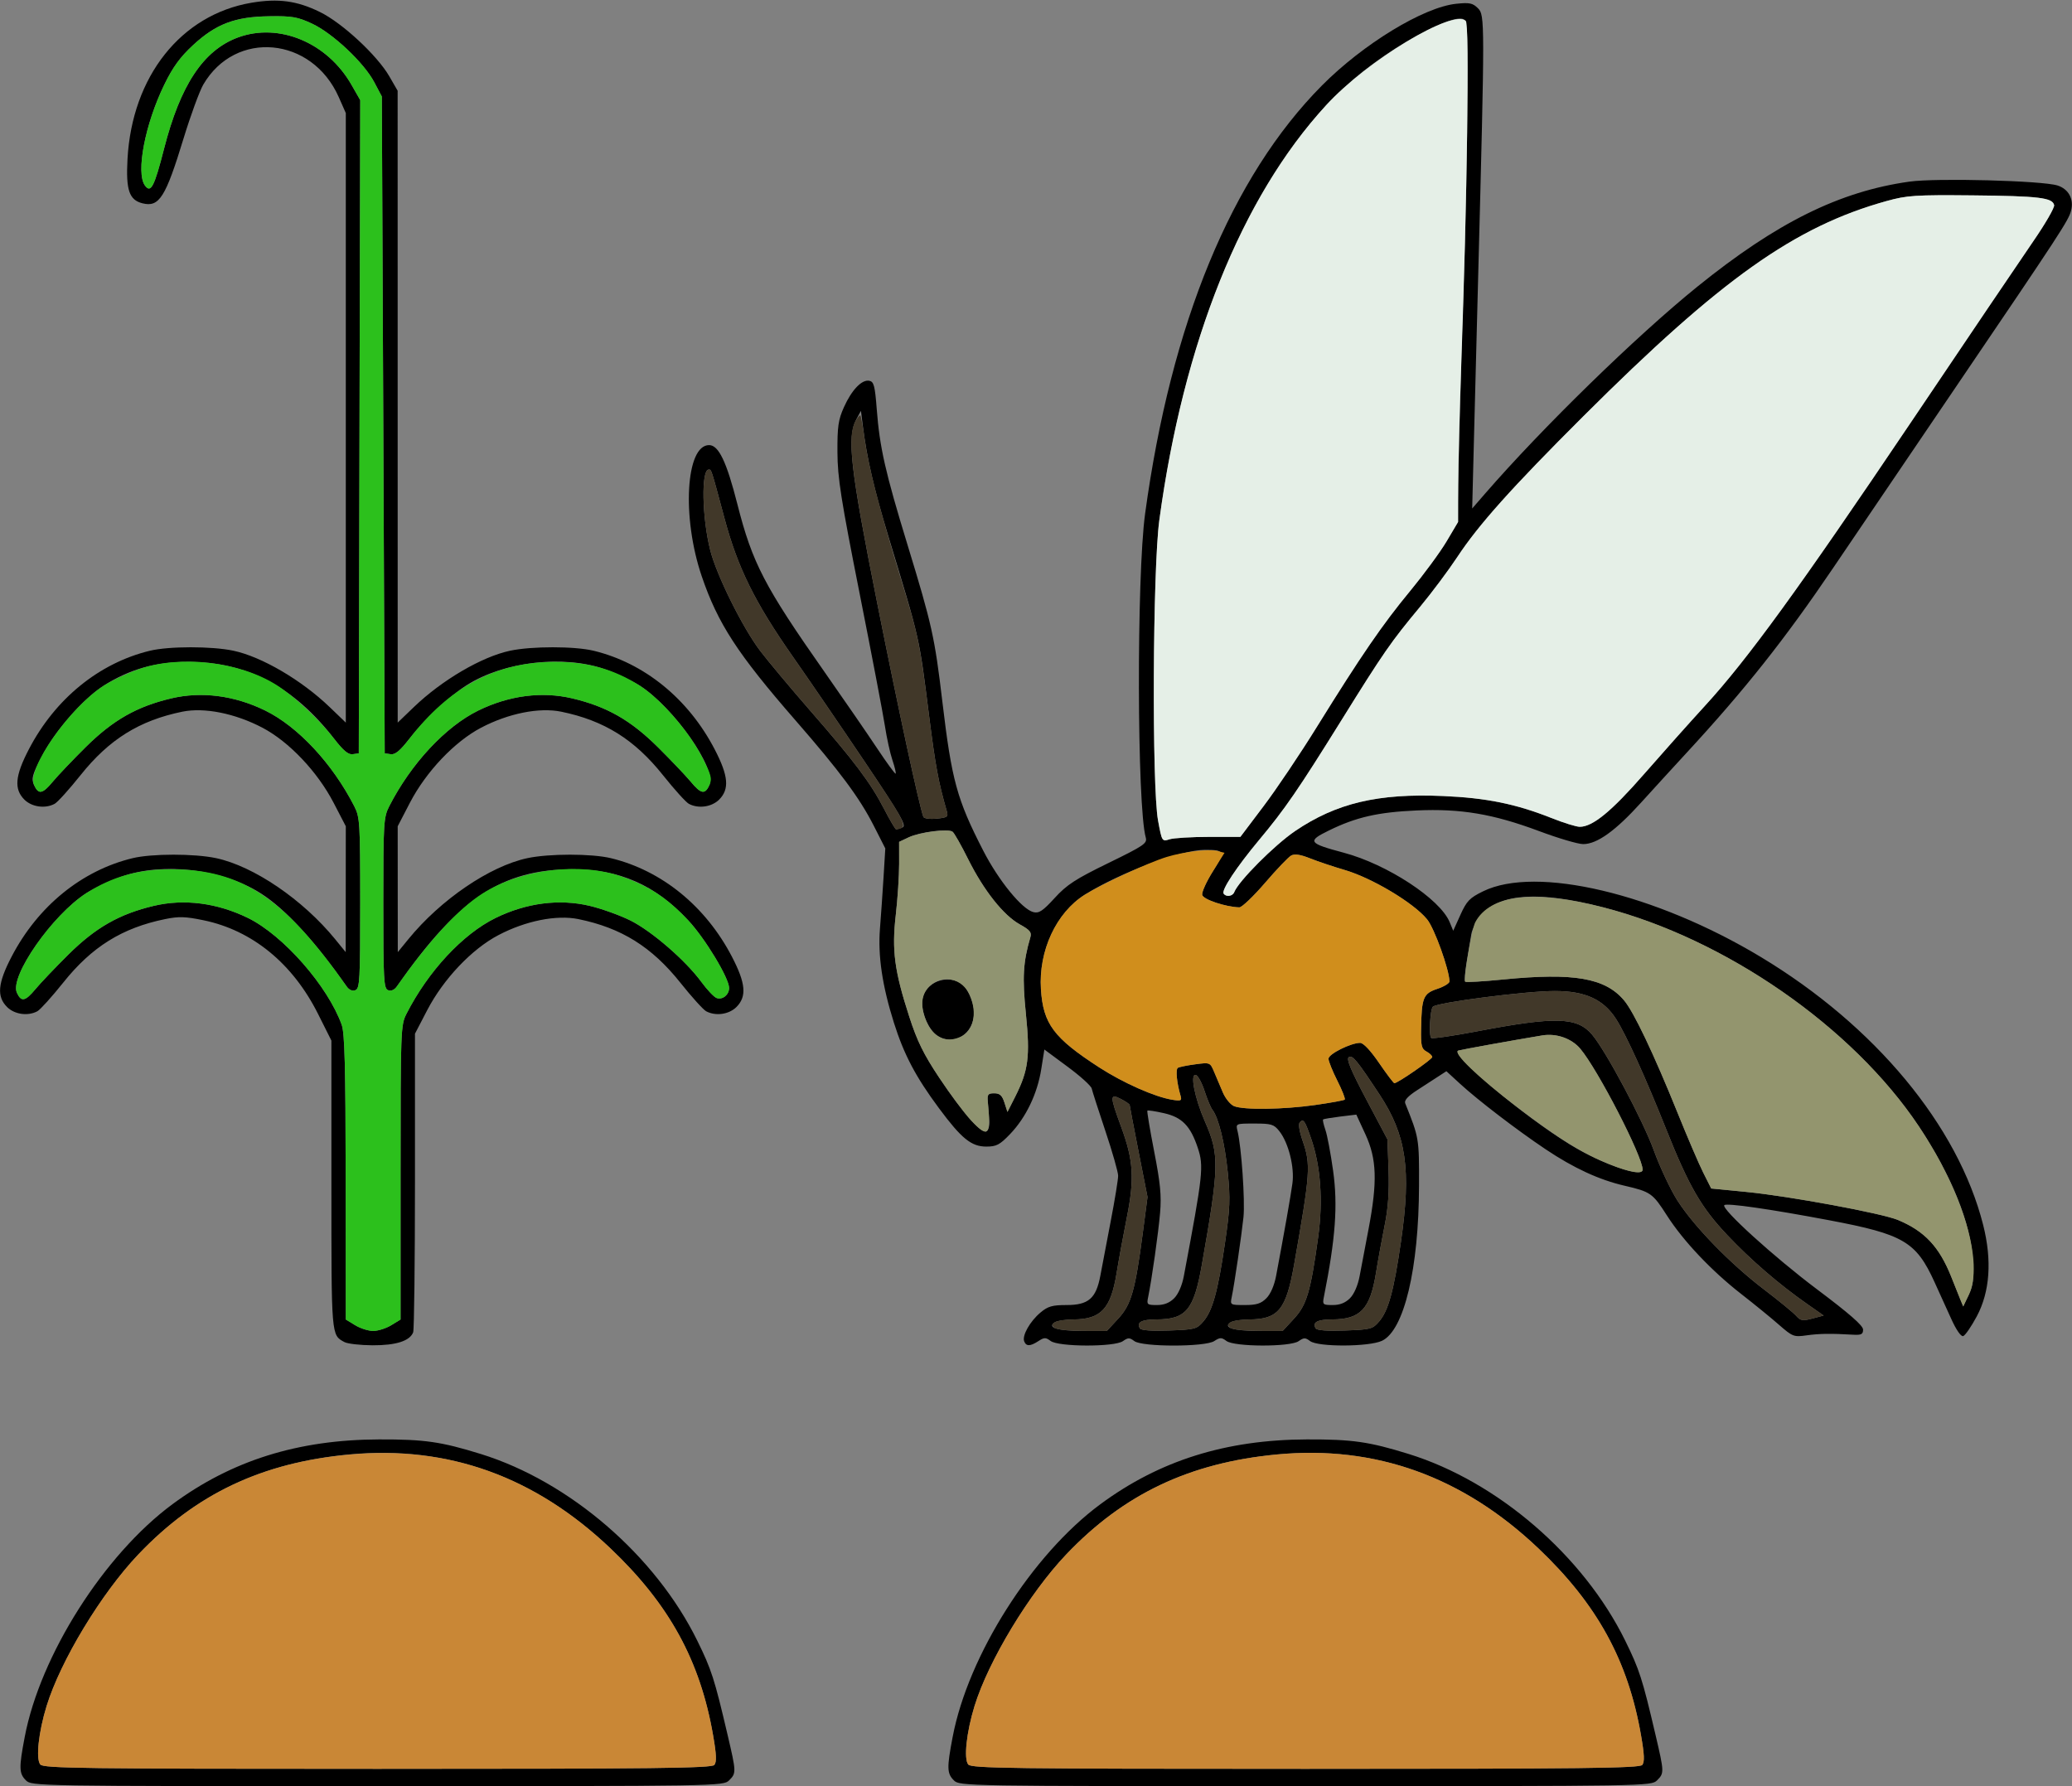 <?xml version="1.0" encoding="UTF-8" standalone="no"?>
<!DOCTYPE svg PUBLIC "-//W3C//DTD SVG 1.1//EN"
"http://www.w3.org/Graphics/SVG/1.1/DTD/svg11.dtd">
<svg width="696px" height="600px"
xmlns="http://www.w3.org/2000/svg" version="1.1">
<rect width="100%" height="100%" fill="#808080" stroke="none"/>
<g transform="translate(0000, 0000) scale(1, 1)">
<path fill="#000000" stroke="none" d="
M 8.71 598.06
C 6.38 595.73 6.32 593.87 8.30 583.50
C 13.50 556.07 34.95 522.27 57.92 505.30
C 77.81 490.61 100.06 483.62 127.29 483.53
C 142.56 483.48 148.16 484.29 161.49 488.42
C 191.30 497.66 220.17 522.56 234.22 551.13
C 239.01 560.88 239.97 563.85 244.41 582.81
C 247.34 595.33 247.35 595.63 244.91 598.06
C 242.99 599.98 241.68 600.00 126.81 600.00
C 11.94 600.00 10.63 599.98 8.71 598.06
M 239.95 592.88
C 240.76 591.90 240.66 589.37 239.54 582.96
C 235.19 557.83 224.80 538.90 205.09 520.16
C 179.67 496.00 150.32 485.44 117.24 488.58
C 87.87 491.37 65.77 501.86 46.45 522.18
C 34.04 535.23 20.36 557.84 15.66 573.06
C 12.95 581.84 11.98 590.85 13.54 592.73
C 14.62 594.02 28.15 594.19 126.81 594.19
C 219.91 594.19 239.05 593.97 239.95 592.88"/>
<path fill="#000000" stroke="none" d="
M 320.41 598.06
C 318.08 595.73 318.02 593.87 320.00 583.50
C 325.20 556.07 346.65 522.27 369.62 505.30
C 389.51 490.61 411.76 483.62 438.99 483.53
C 454.26 483.48 459.86 484.29 473.19 488.42
C 503.00 497.66 531.87 522.56 545.92 551.13
C 550.71 560.88 551.67 563.85 556.11 582.81
C 559.04 595.33 559.05 595.63 556.61 598.06
C 554.69 599.98 553.38 600.00 438.51 600.00
C 323.64 600.00 322.33 599.98 320.41 598.06
M 551.65 592.88
C 552.46 591.90 552.36 589.37 551.24 582.96
C 546.89 557.83 536.50 538.90 516.79 520.16
C 491.37 496.00 462.02 485.44 428.94 488.58
C 399.57 491.37 377.47 501.86 358.14 522.18
C 345.74 535.23 332.06 557.84 327.36 573.06
C 324.65 581.84 323.68 590.85 325.24 592.73
C 326.32 594.02 339.85 594.19 438.51 594.19
C 531.61 594.19 550.75 593.97 551.65 592.88"/>
<path fill="#000000" stroke="none" d="
M 115.68 450.82
C 111.25 448.39 111.32 449.26 111.32 398.14
L 111.32 349.55
L 106.85 340.63
C 98.35 323.65 84.74 312.51 68.35 309.13
C 62.28 307.87 60.02 307.80 55.43 308.75
C 41.00 311.71 30.82 318.06 21.22 330.10
C 17.42 334.86 13.52 339.17 12.55 339.70
C 9.35 341.41 4.89 340.78 2.37 338.27
C -1.15 334.74 -0.76 330.30 3.89 321.37
C 12.71 304.42 27.45 292.41 44.53 288.28
C 50.96 286.72 65.29 286.71 72.60 288.27
C 85.20 290.95 101.72 302.19 112.57 315.48
L 116.12 319.84
L 116.14 298.69
L 116.16 277.56
L 112.06 269.66
C 106.61 259.19 97.08 249.15 88.17 244.46
C 78.98 239.63 68.60 237.56 61.24 239.07
C 46.80 242.03 36.63 248.38 27.03 260.42
C 23.23 265.18 19.33 269.50 18.35 270.02
C 15.16 271.73 10.70 271.10 8.18 268.60
C 4.66 265.06 5.05 260.62 9.70 251.69
C 18.52 234.75 33.26 222.74 50.34 218.60
C 56.76 217.05 71.10 217.04 78.41 218.59
C 87.92 220.62 101.26 228.43 110.73 237.52
L 116.16 242.74
L 116.16 140.36
L 116.16 37.98
L 113.79 32.62
C 104.79 12.27 79.05 9.91 68.27 28.44
C 67.01 30.63 64.03 38.75 61.67 46.47
C 55.61 66.34 53.48 69.71 47.84 68.29
C 43.39 67.17 42.26 63.83 42.83 53.43
C 44.36 25.66 60.82 4.92 84.48 0.92
C 93.47 -0.59 99.75 0.25 107.44 4.02
C 114.95 7.68 126.70 18.59 130.78 25.65
L 133.57 30.48
L 133.58 136.61
L 133.59 242.74
L 139.02 237.52
C 148.48 228.43 161.82 220.62 171.34 218.59
C 178.65 217.04 192.98 217.05 199.41 218.60
C 216.49 222.74 231.23 234.75 240.05 251.69
C 244.69 260.62 245.09 265.06 241.57 268.60
C 239.05 271.10 234.59 271.73 231.39 270.02
C 230.42 269.50 226.51 265.18 222.72 260.42
C 213.12 248.38 202.94 242.03 188.51 239.07
C 181.14 237.56 170.77 239.63 161.58 244.46
C 152.67 249.15 143.14 259.19 137.69 269.66
L 133.59 277.56
L 133.60 298.69
L 133.62 319.84
L 137.18 315.48
C 148.03 302.19 164.54 290.95 177.15 288.27
C 184.45 286.71 198.79 286.72 205.22 288.28
C 222.29 292.41 237.04 304.42 245.86 321.37
C 250.50 330.30 250.90 334.74 247.38 338.27
C 244.86 340.78 240.40 341.41 237.20 339.70
C 236.22 339.17 232.32 334.86 228.53 330.10
C 218.93 318.06 208.75 311.71 194.32 308.75
C 186.95 307.24 176.57 309.31 167.39 314.14
C 158.47 318.82 148.95 328.87 143.50 339.34
L 139.39 347.24
L 139.39 396.60
C 139.39 423.75 139.12 446.67 138.79 447.54
C 137.67 450.45 133.04 451.94 125.16 451.91
C 121.01 451.89 116.74 451.40 115.68 450.82
M 131.41 445.17
L 134.55 443.25
L 134.55 393.84
C 134.55 345.94 134.61 344.32 136.54 340.55
C 143.86 326.22 155.43 313.77 166.50 308.35
C 176.83 303.30 187.84 301.88 198.03 304.28
C 202.05 305.23 208.26 307.46 211.82 309.24
C 219.01 312.85 230.33 322.66 235.64 329.91
C 237.55 332.51 239.82 334.91 240.69 335.24
C 242.64 335.99 244.91 334.20 244.91 331.89
C 244.91 328.57 236.82 315.19 231.16 309.14
C 219.97 297.18 208.08 291.96 192.15 292.01
C 168.52 292.07 154.08 301.73 133.30 331.37
C 132.47 332.55 131.39 333.01 130.36 332.62
C 128.90 332.05 128.75 329.25 128.75 303.38
C 128.75 276.44 128.86 274.54 130.73 270.87
C 138.05 256.54 149.63 244.09 160.69 238.67
C 171.02 233.62 182.03 232.20 192.22 234.60
C 203.79 237.33 211.80 241.89 220.95 250.95
C 225.34 255.31 230.29 260.51 231.95 262.50
C 235.48 266.77 236.80 267.01 238.31 263.69
C 240.79 258.26 226.34 237.66 214.92 230.33
C 212.26 228.63 206.92 226.12 203.05 224.77
C 189.26 219.92 169.19 222.25 156.82 230.13
C 150.81 233.95 142.42 241.79 137.45 248.24
C 134.39 252.19 132.73 253.57 131.25 253.35
L 129.23 253.06
L 128.75 142.74
L 128.26 32.42
L 125.70 27.58
C 122.24 21.04 111.79 11.21 104.85 7.96
C 99.95 5.68 98.09 5.35 90.51 5.45
C 78.96 5.59 72.56 8.02 64.82 15.19
C 60.52 19.17 58.04 22.57 55.20 28.42
C 48.72 41.69 45.58 58.06 48.69 62.32
C 50.67 65.01 51.82 62.79 55.11 49.95
C 60.59 28.55 68.31 16.91 79.86 12.61
C 93.64 7.49 109.92 14.26 118.06 28.48
L 121.01 33.64
L 120.76 143.35
L 120.52 253.06
L 118.49 253.35
C 117.01 253.57 115.36 252.19 112.30 248.24
C 98.76 230.69 83.08 222.38 63.40 222.33
C 52.39 222.30 43.46 224.80 34.83 230.33
C 27.87 234.80 18.51 245.47 14.11 253.94
C 10.80 260.31 10.46 261.56 11.43 263.69
C 12.94 267.01 14.27 266.77 17.80 262.50
C 19.46 260.51 24.40 255.31 28.80 250.95
C 37.95 241.89 45.96 237.33 57.53 234.60
C 67.71 232.20 78.73 233.62 89.06 238.67
C 100.12 244.09 111.70 256.54 119.02 270.87
C 120.89 274.54 121.00 276.44 121.00 303.38
C 121.00 329.25 120.85 332.05 119.38 332.62
C 118.36 333.01 117.27 332.55 116.45 331.37
C 105.68 316.01 95.79 305.29 87.61 300.10
C 74.71 291.92 54.91 289.52 40.89 294.45
C 37.02 295.80 31.68 298.31 29.02 300.01
C 17.58 307.35 3.18 328.00 5.67 333.47
C 7.13 336.69 8.48 336.41 11.99 332.18
C 13.65 330.18 18.60 324.99 22.99 320.63
C 32.14 311.56 40.15 307.01 51.72 304.28
C 61.89 301.88 72.91 303.30 83.25 308.34
C 95.13 314.14 110.13 331.25 114.79 344.28
C 115.79 347.11 116.08 358.37 116.12 395.57
L 116.16 443.25
L 119.31 445.17
C 121.04 446.23 123.76 447.09 125.36 447.09
C 126.95 447.09 129.67 446.23 131.41 445.17"/>
<path fill="#000000" stroke="none" d="
M 344.03 450.57
C 343.29 448.63 345.97 443.88 349.49 440.92
C 352.01 438.80 353.46 438.39 358.28 438.39
C 365.62 438.39 368.17 436.17 369.60 428.61
C 370.14 425.74 371.71 417.51 373.08 410.32
C 374.47 403.13 375.59 396.23 375.59 394.97
C 375.59 393.72 373.67 386.97 371.32 379.97
C 368.98 372.98 366.91 366.54 366.72 365.67
C 366.54 364.79 362.89 361.48 358.60 358.32
L 350.81 352.55
L 349.76 359.18
C 348.46 367.40 344.63 375.39 339.33 380.92
C 335.82 384.58 334.72 385.16 331.30 385.16
C 326.28 385.16 322.97 382.47 315.40 372.26
C 307.58 361.72 303.65 354.26 300.27 343.55
C 296.34 331.08 294.86 321.03 295.59 311.88
C 295.92 307.74 296.46 300.00 296.79 294.68
L 297.38 285.00
L 293.44 277.26
C 288.71 267.97 282.05 259.01 267.17 241.94
C 247.73 219.62 241.13 209.47 235.71 193.55
C 228.98 173.77 230.35 149.52 238.19 149.52
C 241.40 149.52 244.07 155.10 247.70 169.40
C 252.73 189.17 256.76 196.94 277.10 225.92
C 283.47 235.00 291.34 246.43 294.59 251.32
C 297.85 256.22 300.66 260.07 300.85 259.88
C 301.04 259.69 300.55 257.64 299.77 255.33
C 298.99 253.03 297.86 247.86 297.25 243.87
C 296.64 239.88 292.81 219.85 288.75 199.35
C 282.49 167.76 281.35 160.55 281.30 151.94
C 281.26 143.32 281.58 141.01 283.48 136.79
C 286.10 130.96 289.49 127.42 292.01 127.91
C 293.53 128.20 293.90 129.60 294.50 137.39
C 295.50 150.37 297.35 158.55 304.86 183.09
C 313.05 209.87 313.97 214.00 316.54 235.65
C 319.68 262.11 321.43 268.54 330.27 285.74
C 335.44 295.82 343.30 305.44 347.12 306.40
C 349.01 306.87 350.27 306.03 354.28 301.65
C 358.36 297.18 361.27 295.30 372.32 289.91
C 384.29 284.07 385.42 283.30 384.87 281.34
C 381.92 270.91 381.76 193.76 384.65 172.57
C 393.36 108.61 413.70 59.35 444.01 28.76
C 457.90 14.76 478.19 2.40 489.15 1.27
C 493.66 0.80 494.70 1.02 496.47 2.79
C 498.78 5.09 498.78 6.80 496.54 92.42
C 496.03 112.11 495.36 137.81 495.06 149.52
L 494.52 170.81
L 498.70 165.99
C 518.10 143.63 549.64 112.88 570.16 96.29
C 596.83 74.74 617.90 64.31 641.41 61.01
C 650.47 59.74 686.02 60.67 691.14 62.31
C 694.86 63.50 696.68 66.87 695.69 70.75
C 694.85 74.06 692.34 77.90 656.39 130.88
C 638.60 157.09 620.36 183.99 615.86 190.65
C 599.62 214.65 586.07 231.75 566.35 253.09
C 562.33 257.45 555.56 264.85 551.31 269.54
C 542.65 279.11 536.46 283.55 531.80 283.55
C 530.07 283.55 523.44 281.59 517.05 279.20
C 501.54 273.41 490.68 271.57 475.78 272.25
C 462.84 272.83 455.53 274.50 446.40 278.97
C 438.99 282.59 439.44 283.26 451.40 286.45
C 465.97 290.33 483.72 301.96 486.95 309.76
L 488.15 312.66
L 490.57 307.30
C 492.68 302.63 493.66 301.62 498.20 299.40
C 516.03 290.68 556.02 300.14 591.45 321.46
C 629.85 344.57 657.72 378.16 666.16 411.48
C 669.17 423.40 668.43 433.93 664.01 442.20
C 662.17 445.63 660.12 448.61 659.45 448.82
C 658.71 449.05 657.11 446.74 655.45 443.07
C 653.92 439.69 651.37 434.10 649.81 430.65
C 643.64 417.11 639.42 414.62 614.52 409.92
C 594.74 406.18 579.97 404.05 579.21 404.83
C 578.02 406.02 596.00 422.34 610.33 433.09
C 621.21 441.26 625.82 445.29 625.82 446.63
C 625.82 448.22 625.23 448.51 622.43 448.35
C 615.02 447.91 611.11 447.97 606.83 448.57
C 602.57 449.18 602.14 449.01 597.56 445.01
C 594.92 442.69 589.21 438.04 584.87 434.66
C 574.93 426.92 565.46 416.91 559.98 408.37
C 555.13 400.80 554.50 400.35 545.68 398.30
C 537.19 396.34 528.63 392.39 519.24 386.10
C 509.62 379.66 496.55 369.66 490.49 364.10
L 485.85 359.84
L 483.23 361.54
C 481.80 362.47 478.56 364.58 476.03 366.21
C 472.88 368.25 471.62 369.65 472.03 370.65
C 476.68 382.21 476.71 382.37 476.66 398.23
C 476.59 426.15 471.65 446.86 464.24 450.39
C 459.88 452.45 442.76 452.53 440.07 450.49
C 438.48 449.29 437.98 449.29 436.22 450.52
C 433.38 452.52 414.61 452.47 411.96 450.45
C 410.31 449.22 409.82 449.22 407.87 450.49
C 404.80 452.50 383.68 452.51 381.02 450.49
C 379.43 449.29 378.93 449.29 377.18 450.52
C 374.33 452.52 355.56 452.47 352.91 450.45
C 351.26 449.22 350.77 449.22 348.82 450.49
C 346.06 452.29 344.70 452.32 344.03 450.57
M 375.60 442.98
C 379.98 438.24 381.30 433.66 383.87 414.19
L 385.46 402.10
L 382.46 386.88
C 380.82 378.51 379.46 371.45 379.46 371.18
C 379.46 370.92 378.15 370.02 376.56 369.19
C 372.76 367.23 372.76 368.11 376.61 378.54
C 380.73 389.71 381.13 395.90 378.53 408.87
C 377.36 414.73 375.80 423.19 375.07 427.69
C 373.12 439.65 369.84 443.17 360.58 443.23
C 357.92 443.25 355.09 443.68 354.29 444.21
C 351.62 445.96 355.25 447.07 363.77 447.08
L 371.79 447.10
L 375.60 442.98
M 404.19 443.93
C 407.30 440.33 409.10 433.80 411.46 417.67
C 413.18 405.92 413.30 402.76 412.41 393.81
C 411.42 383.93 409.33 375.45 407.25 372.78
C 406.71 372.11 405.54 369.30 404.64 366.55
C 403.75 363.80 402.44 361.36 401.73 361.13
C 399.65 360.44 401.27 368.81 404.74 376.72
C 409.65 387.89 409.57 391.72 403.72 424.83
C 401.03 440.06 398.43 443.19 388.47 443.22
C 383.47 443.23 381.66 444.20 382.91 446.22
C 383.32 446.90 386.80 447.15 392.72 446.94
C 401.35 446.63 402.03 446.46 404.19 443.93
M 434.65 442.98
C 438.93 438.35 440.24 433.95 442.79 415.52
C 444.47 403.32 443.63 391.67 440.38 382.36
C 438.30 376.38 437.85 375.75 436.62 377.00
C 436.07 377.55 436.45 379.97 437.57 383.23
C 440.35 391.24 440.16 393.87 434.70 424.83
C 432.01 439.97 429.40 443.17 419.63 443.23
C 416.97 443.25 414.13 443.68 413.34 444.21
C 410.67 445.96 414.30 447.07 422.82 447.08
L 430.84 447.10
L 434.65 442.98
M 463.24 443.93
C 466.38 440.29 468.18 433.70 470.59 417.11
C 474.09 392.90 472.42 381.35 463.39 367.66
C 455.79 356.14 454.33 354.36 453.08 355.13
C 452.17 355.69 453.68 359.34 458.95 369.32
L 466.06 382.74
L 466.43 393.07
C 466.68 400.23 466.29 405.85 465.15 411.45
C 464.25 415.89 462.91 423.19 462.19 427.69
C 460.23 439.73 456.97 443.19 447.52 443.22
C 442.52 443.23 440.71 444.20 441.96 446.22
C 442.37 446.90 445.85 447.15 451.77 446.94
C 460.40 446.63 461.08 446.46 463.24 443.93
M 607.10 438.08
C 597.51 431.37 588.22 423.36 580.21 414.89
C 571.46 405.65 567.31 398.48 559.67 379.30
C 552.81 362.09 546.28 347.69 542.91 342.40
C 538.66 335.72 532.53 332.90 522.23 332.90
C 512.66 332.90 482.73 336.75 481.31 338.18
C 480.38 339.12 479.92 348.14 480.78 348.68
C 481.27 348.97 488.24 347.95 496.27 346.42
C 522.52 341.40 529.79 341.62 534.81 347.56
C 539.50 353.15 551.85 376.31 555.52 386.41
C 557.59 392.11 561.18 399.72 563.48 403.31
C 569.09 412.05 581.18 424.48 592.42 433.05
C 597.49 436.91 602.39 440.93 603.33 441.99
C 604.83 443.67 605.53 443.79 608.81 442.91
L 612.57 441.91
L 607.10 438.08
M 394.41 436.11
C 395.81 434.71 397.07 431.82 397.67 428.61
C 404.13 394.34 404.41 391.76 402.32 385.51
C 399.88 378.20 397.03 375.29 390.96 373.93
C 388.10 373.28 385.60 372.90 385.41 373.08
C 385.23 373.27 386.26 379.43 387.69 386.79
C 389.77 397.43 390.18 401.64 389.68 407.42
C 389.10 414.24 386.89 429.81 385.67 435.73
C 385.14 438.24 385.31 438.39 388.63 438.39
C 391.02 438.39 392.86 437.66 394.41 436.11
M 425.38 436.11
C 426.79 434.71 428.04 431.82 428.65 428.61
C 431.45 413.73 433.59 401.60 434.14 397.48
C 434.87 392.06 432.82 383.89 429.75 379.99
C 427.92 377.68 427.09 377.42 421.39 377.42
C 415.10 377.42 415.07 377.43 415.68 379.88
C 417.00 385.13 418.26 403.35 417.69 408.87
C 417.03 415.11 414.65 431.37 413.74 435.73
C 413.20 438.36 413.24 438.39 418.15 438.39
C 422.06 438.39 423.59 437.91 425.38 436.11
M 453.46 436.11
C 454.86 434.71 456.12 431.82 456.72 428.61
C 457.26 425.74 458.61 418.60 459.73 412.74
C 462.72 396.94 462.47 389.31 458.67 381.08
L 455.60 374.42
L 450.20 375.07
C 447.23 375.44 444.65 375.87 444.44 376.04
C 444.25 376.21 444.60 377.79 445.21 379.55
C 445.83 381.30 446.99 387.48 447.80 393.27
C 449.43 404.94 448.62 415.97 444.69 435.73
C 444.19 438.23 444.37 438.39 447.68 438.39
C 450.07 438.39 451.91 437.66 453.46 436.11
M 662.72 423.39
C 661.99 410.86 655.50 394.76 644.56 378.36
C 622.28 344.96 579.64 315.40 538.45 304.77
C 517.13 299.28 503.99 300.08 497.71 307.24
C 496.08 309.09 494.52 312.03 494.23 313.77
C 493.95 315.51 493.24 319.70 492.67 323.08
C 492.10 326.47 491.86 329.46 492.14 329.74
C 492.42 330.02 498.22 329.70 505.02 329.02
C 528.64 326.69 539.15 328.50 545.51 336.01
C 548.78 339.86 555.45 353.87 563.49 373.77
C 566.77 381.90 570.65 390.96 572.12 393.89
L 574.81 399.24
L 586.76 400.41
C 600.98 401.80 632.13 407.56 637.50 409.80
C 646.49 413.54 651.41 418.79 655.46 428.95
C 656.56 431.75 657.92 435.12 658.46 436.45
L 659.46 438.87
L 661.31 435.00
C 662.82 431.85 663.09 429.68 662.72 423.39
M 551.77 392.92
C 551.77 388.47 536.74 359.31 530.83 352.29
C 527.92 348.83 522.78 347.03 518.06 347.82
C 508.59 349.39 491.11 352.54 489.88 352.90
C 486.65 353.84 511.64 374.85 527.53 384.56
C 538.14 391.04 551.77 395.74 551.77 392.92
M 332.31 376.36
C 332.20 374.55 331.98 371.76 331.82 370.16
C 331.58 367.64 331.85 367.26 333.96 367.26
C 335.84 367.26 336.62 367.96 337.40 370.39
L 338.41 373.53
L 341.00 368.42
C 345.45 359.61 346.06 354.92 344.61 340.63
C 343.36 328.36 343.66 323.20 346.10 314.87
C 346.61 313.19 345.97 312.41 342.56 310.52
C 337.09 307.50 330.45 299.12 325.22 288.64
C 322.90 283.97 320.54 279.81 319.98 279.39
C 318.50 278.26 309.03 279.47 305.25 281.26
L 302.02 282.80
L 302.03 290.19
C 302.03 294.25 301.52 301.99 300.90 307.38
C 299.53 319.19 300.45 326.17 305.44 341.55
C 308.07 349.71 310.25 354.14 315.50 362.03
C 323.10 373.45 329.44 380.70 331.27 380.08
C 332.01 379.83 332.43 378.33 332.31 376.36
M 441.73 371.20
C 446.96 370.45 451.46 369.64 451.71 369.38
C 451.97 369.12 450.85 366.26 449.22 363.03
C 447.59 359.80 446.25 356.47 446.25 355.64
C 446.25 354.07 453.74 350.32 456.88 350.32
C 457.97 350.32 460.40 352.91 463.26 357.10
C 465.81 360.82 468.11 363.87 468.38 363.87
C 469.48 363.87 481.10 355.84 481.10 355.08
C 481.10 354.63 480.23 353.80 479.17 353.23
C 477.50 352.34 477.25 351.27 477.35 345.69
C 477.53 335.10 478.07 333.75 482.80 332.18
C 485.06 331.42 486.90 330.30 486.89 329.68
C 486.80 325.66 481.85 311.88 479.39 308.85
C 474.91 303.32 460.86 294.91 451.58 292.21
C 447.85 291.12 442.69 289.39 440.11 288.36
C 436.87 287.06 434.90 286.76 433.74 287.38
C 432.81 287.87 428.86 292.01 424.95 296.56
C 421.04 301.11 417.15 304.82 416.31 304.80
C 411.67 304.67 404.12 302.14 403.83 300.61
C 403.64 299.69 405.24 296.17 407.37 292.77
C 411.64 285.98 411.45 285.48 404.75 285.48
C 396.71 285.48 376.29 293.10 364.44 300.52
C 354.78 306.57 348.82 319.40 349.66 332.34
C 350.42 343.95 353.95 348.67 369.28 358.59
C 377.33 363.79 387.89 368.47 393.74 369.42
C 396.71 369.90 397.04 369.75 396.57 368.13
C 395.29 363.81 394.84 359.22 395.65 358.71
C 396.12 358.42 398.75 357.88 401.49 357.52
C 406.47 356.86 406.49 356.86 407.86 360.13
C 408.62 361.92 409.94 365.03 410.80 367.05
C 411.67 369.06 413.35 371.10 414.55 371.58
C 417.83 372.90 431.03 372.72 441.73 371.20
M 414.59 299.70
C 416.00 296.02 428.09 283.88 435.04 279.16
C 448.88 269.77 462.95 266.44 484.79 267.40
C 499.31 268.03 509.18 270.04 521.15 274.79
C 525.23 276.42 529.51 277.74 530.65 277.74
C 535.00 277.74 541.31 272.56 552.23 260.05
C 558.37 253.02 567.58 242.69 572.70 237.10
C 586.99 221.51 604.27 197.73 641.63 142.25
C 660.43 114.31 679.08 86.72 683.06 80.94
C 687.04 75.16 690.16 69.75 690.00 68.92
C 689.51 66.40 684.88 65.85 662.60 65.63
C 643.33 65.45 640.58 65.63 633.73 67.53
C 602.89 76.09 578.15 93.65 531.86 139.83
C 507.76 163.87 496.64 176.29 489.44 187.23
C 486.53 191.63 480.94 199.11 477.02 203.84
C 467.22 215.61 464.75 219.18 450.60 241.94
C 436.00 265.40 431.67 271.72 422.91 282.20
C 415.38 291.24 410.27 298.95 411.01 300.15
C 411.79 301.40 414.04 301.12 414.59 299.70
M 406.04 281.13
L 416.65 281.13
L 424.43 270.82
C 428.71 265.16 436.77 253.18 442.32 244.21
C 457.18 220.25 464.39 209.74 473.73 198.45
C 478.31 192.89 483.75 185.49 485.81 181.99
L 489.55 175.65
L 490.20 146.13
C 490.57 129.89 491.25 106.16 491.72 93.39
C 492.19 80.61 492.72 56.06 492.89 38.82
C 493.16 11.32 493.02 7.35 491.70 6.52
C 488.26 4.35 468.02 15.24 455.14 26.21
C 422.30 54.16 398.47 108.03 389.43 174.68
C 387.19 191.15 386.89 264.20 389.00 275.64
C 390.30 282.69 390.33 282.74 392.87 281.93
C 394.28 281.50 400.20 281.13 406.04 281.13
M 303.20 277.92
C 304.58 277.36 302.48 273.74 290.52 255.97
C 282.64 244.26 271.77 228.36 266.37 220.65
C 253.54 202.32 247.83 190.77 243.38 174.19
C 238.78 157.06 238.99 157.74 238.06 157.74
C 235.50 157.74 235.80 173.88 238.58 184.84
C 240.71 193.26 249.49 210.94 255.41 218.71
C 258.04 222.16 265.52 231.10 272.01 238.55
C 287.02 255.75 292.42 262.94 296.95 271.69
C 298.94 275.55 300.79 278.67 301.05 278.64
C 301.31 278.60 302.28 278.27 303.20 277.92
M 318.05 272.55
C 315.20 262.62 314.24 257.39 312.12 240.68
C 308.66 213.36 309.19 215.68 298.36 180.00
C 293.61 164.37 291.18 153.84 289.86 143.28
L 289.20 138.01
L 287.65 140.86
C 284.42 146.83 285.57 156.99 294.69 202.74
C 301.78 238.31 308.63 270.04 310.16 274.39
C 310.35 274.95 312.29 275.23 314.57 275.00
C 318.19 274.66 318.58 274.39 318.05 272.55"/>
<path fill="#000000" stroke="none" d="
M 314.72 347.78
C 312.02 345.89 309.76 340.87 309.76 336.76
C 309.76 330.83 316.91 327.09 322.49 330.08
C 324.72 331.27 327.19 336.52 327.19 340.08
C 327.19 347.40 320.28 351.67 314.72 347.78"/>
<path fill="#2cc01c" stroke="none" d="
M 119.31 445.17
L 116.16 443.25
L 116.12 395.57
C 116.08 358.37 115.79 347.11 114.79 344.28
C 110.13 331.25 95.13 314.14 83.25 308.34
C 72.91 303.30 61.89 301.88 51.72 304.28
C 40.15 307.01 32.14 311.56 22.99 320.63
C 18.60 324.99 13.65 330.18 11.99 332.18
C 8.48 336.41 7.13 336.69 5.67 333.47
C 3.18 328.00 17.58 307.35 29.02 300.01
C 37.66 294.47 46.58 291.98 57.60 292.01
C 81.23 292.07 95.67 301.73 116.45 331.37
C 117.27 332.55 118.36 333.01 119.38 332.62
C 120.85 332.05 121.00 329.25 121.00 303.38
C 121.00 276.44 120.89 274.54 119.02 270.87
C 111.70 256.54 100.12 244.09 89.06 238.67
C 78.73 233.62 67.71 232.20 57.53 234.60
C 45.96 237.33 37.95 241.89 28.80 250.95
C 24.40 255.31 19.46 260.51 17.80 262.50
C 14.27 266.77 12.94 267.01 11.43 263.69
C 8.95 258.26 23.41 237.66 34.83 230.33
C 37.49 228.63 42.82 226.12 46.70 224.77
C 60.49 219.92 80.56 222.25 92.93 230.13
C 98.94 233.95 107.32 241.79 112.30 248.24
C 115.36 252.19 117.01 253.57 118.49 253.35
L 120.52 253.06
L 120.76 143.35
L 121.01 33.64
L 118.06 28.48
C 109.92 14.26 93.64 7.49 79.86 12.61
C 68.31 16.91 60.59 28.55 55.11 49.95
C 51.82 62.79 50.67 65.01 48.69 62.32
C 45.58 58.06 48.72 41.69 55.20 28.42
C 58.04 22.57 60.52 19.17 64.82 15.19
C 72.51 8.07 78.90 5.65 90.51 5.48
C 98.12 5.36 99.94 5.67 104.85 7.96
C 111.79 11.21 122.24 21.04 125.70 27.58
L 128.26 32.42
L 128.75 142.74
L 129.23 253.06
L 131.25 253.35
C 132.73 253.57 134.39 252.19 137.45 248.24
C 150.99 230.69 166.66 222.38 186.34 222.33
C 197.36 222.30 206.28 224.80 214.92 230.33
C 221.88 234.80 231.24 245.47 235.63 253.94
C 238.94 260.31 239.28 261.56 238.31 263.69
C 236.80 267.01 235.48 266.77 231.95 262.50
C 230.29 260.51 225.34 255.31 220.95 250.95
C 211.80 241.89 203.79 237.33 192.22 234.60
C 182.03 232.20 171.02 233.62 160.69 238.67
C 149.63 244.09 138.05 256.54 130.73 270.87
C 128.86 274.54 128.75 276.44 128.75 303.38
C 128.75 329.25 128.90 332.05 130.36 332.62
C 131.39 333.01 132.47 332.55 133.30 331.37
C 144.07 316.01 153.95 305.29 162.14 300.10
C 175.04 291.92 194.84 289.52 208.86 294.45
C 218.10 297.69 224.21 301.71 231.16 309.14
C 236.82 315.19 244.91 328.57 244.91 331.89
C 244.91 334.20 242.64 335.99 240.69 335.24
C 239.82 334.91 237.55 332.51 235.64 329.91
C 230.33 322.66 219.01 312.85 211.82 309.24
C 208.26 307.46 202.05 305.23 198.03 304.28
C 187.84 301.88 176.83 303.30 166.50 308.35
C 155.43 313.77 143.86 326.22 136.54 340.55
C 134.61 344.32 134.55 345.94 134.55 393.84
L 134.55 443.25
L 131.41 445.17
C 129.67 446.23 126.95 447.09 125.36 447.09
C 123.76 447.09 121.04 446.23 119.31 445.17"/>
<path fill="#e5efe7" stroke="none" d="
M 411.01 300.15
C 410.27 298.95 415.38 291.24 422.91 282.20
C 431.67 271.72 436.00 265.40 450.60 241.94
C 464.75 219.18 467.22 215.61 477.02 203.84
C 480.94 199.11 486.53 191.63 489.44 187.23
C 496.64 176.29 507.76 163.87 531.86 139.83
C 578.15 93.65 602.89 76.09 633.73 67.53
C 640.58 65.63 643.33 65.45 662.60 65.63
C 684.88 65.85 689.51 66.40 690.00 68.92
C 690.16 69.75 687.04 75.16 683.06 80.94
C 679.08 86.72 660.43 114.31 641.63 142.25
C 604.27 197.73 586.99 221.51 572.70 237.10
C 567.58 242.69 558.37 253.02 552.23 260.05
C 541.31 272.56 535.00 277.74 530.65 277.74
C 529.51 277.74 525.23 276.42 521.15 274.79
C 509.18 270.04 499.31 268.03 484.79 267.40
C 462.95 266.44 448.88 269.77 435.04 279.16
C 428.09 283.88 416.00 296.02 414.59 299.70
C 414.04 301.12 411.79 301.40 411.01 300.15"/>
<path fill="#e5efe7" stroke="none" d="
M 389.00 275.64
C 386.89 264.20 387.19 191.15 389.43 174.68
C 397.53 114.89 417.00 66.45 445.39 35.39
C 459.14 20.35 488.26 2.79 492.39 7.04
C 493.63 8.30 492.83 67.35 490.82 123.39
C 490.29 138.29 489.84 156.07 489.83 162.90
L 489.81 175.31
L 485.94 181.83
C 483.81 185.41 478.31 192.89 473.73 198.45
C 464.39 209.74 457.18 220.25 442.32 244.21
C 436.77 253.18 428.71 265.16 424.43 270.82
L 416.65 281.13
L 406.04 281.13
C 400.20 281.13 394.28 281.50 392.87 281.93
C 390.33 282.74 390.30 282.69 389.00 275.64"/>
<path fill="#413829" stroke="none" d="
M 354.29 446.11
C 351.98 444.59 354.87 443.26 360.58 443.23
C 369.84 443.17 373.12 439.65 375.07 427.69
C 375.80 423.19 377.36 414.73 378.53 408.87
C 381.13 395.90 380.73 389.71 376.61 378.54
C 372.76 368.11 372.76 367.23 376.56 369.19
C 378.15 370.02 379.46 370.92 379.46 371.18
C 379.46 371.45 380.82 378.51 382.46 386.88
L 385.46 402.10
L 383.87 414.19
C 381.30 433.66 379.98 438.24 375.60 442.98
L 371.79 447.10
L 363.77 447.08
C 359.35 447.08 355.09 446.64 354.29 446.11"/>
<path fill="#413829" stroke="none" d="
M 382.91 446.22
C 381.66 444.20 383.47 443.23 388.47 443.22
C 398.43 443.19 401.03 440.06 403.72 424.83
C 409.57 391.72 409.65 387.89 404.74 376.72
C 401.27 368.81 399.65 360.44 401.73 361.13
C 402.44 361.36 403.75 363.80 404.64 366.55
C 405.54 369.30 406.71 372.11 407.25 372.78
C 409.33 375.45 411.42 383.93 412.41 393.81
C 413.30 402.76 413.18 405.92 411.46 417.67
C 409.10 433.80 407.30 440.33 404.19 443.93
C 402.03 446.46 401.35 446.63 392.72 446.94
C 386.80 447.15 383.32 446.90 382.91 446.22"/>
<path fill="#413829" stroke="none" d="
M 413.34 446.11
C 411.03 444.59 413.92 443.26 419.63 443.23
C 429.40 443.17 432.01 439.97 434.70 424.83
C 440.16 393.87 440.35 391.24 437.57 383.23
C 436.45 379.97 436.07 377.55 436.62 377.00
C 437.85 375.75 438.30 376.38 440.38 382.36
C 443.63 391.67 444.47 403.32 442.79 415.52
C 440.24 433.95 438.93 438.35 434.65 442.98
L 430.84 447.10
L 422.82 447.08
C 418.40 447.08 414.13 446.64 413.34 446.11"/>
<path fill="#413829" stroke="none" d="
M 441.96 446.22
C 440.71 444.20 442.52 443.23 447.52 443.22
C 456.97 443.19 460.23 439.73 462.19 427.69
C 462.91 423.19 464.25 415.89 465.15 411.45
C 466.29 405.85 466.68 400.23 466.43 393.07
L 466.06 382.74
L 458.95 369.32
C 453.68 359.34 452.17 355.69 453.08 355.13
C 454.33 354.36 455.79 356.14 463.39 367.66
C 472.42 381.35 474.09 392.90 470.59 417.11
C 468.18 433.70 466.38 440.29 463.24 443.93
C 461.08 446.46 460.40 446.63 451.77 446.94
C 445.85 447.15 442.37 446.90 441.96 446.22"/>
<path fill="#413829" stroke="none" d="
M 603.33 441.99
C 602.39 440.93 597.49 436.91 592.42 433.05
C 581.18 424.48 569.09 412.05 563.48 403.31
C 561.18 399.72 557.59 392.11 555.52 386.41
C 551.85 376.31 539.50 353.15 534.81 347.56
C 529.79 341.62 522.52 341.40 496.27 346.42
C 488.24 347.95 481.27 348.97 480.78 348.68
C 479.92 348.14 480.38 339.12 481.31 338.18
C 482.73 336.75 512.66 332.90 522.23 332.90
C 532.53 332.90 538.66 335.72 542.91 342.40
C 546.28 347.69 552.81 362.09 559.67 379.30
C 567.31 398.48 571.46 405.65 580.21 414.89
C 588.22 423.36 597.51 431.37 607.10 438.08
L 612.57 441.91
L 608.81 442.91
C 605.53 443.79 604.83 443.67 603.33 441.99"/>
<path fill="#413829" stroke="none" d="
M 296.95 271.69
C 292.42 262.94 287.02 255.75 272.01 238.55
C 265.52 231.10 258.04 222.16 255.41 218.71
C 249.49 210.94 240.71 193.26 238.58 184.84
C 235.80 173.88 235.50 157.74 238.06 157.74
C 238.99 157.74 238.78 157.06 243.38 174.19
C 247.83 190.77 253.54 202.32 266.37 220.65
C 271.77 228.36 282.64 244.26 290.52 255.97
C 304.86 277.26 305.24 278.08 301.05 278.64
C 300.79 278.67 298.94 275.55 296.95 271.69"/>
<path fill="#413829" stroke="none" d="
M 310.16 274.39
C 308.63 270.04 301.78 238.31 294.69 202.74
C 285.83 158.30 284.45 146.68 287.36 141.45
C 288.06 140.21 288.80 139.36 289.02 139.58
C 289.23 139.79 289.88 143.43 290.47 147.65
C 291.75 156.84 295.30 170.55 302.48 193.99
C 308.60 213.95 308.93 215.55 312.15 240.99
C 314.24 257.43 315.21 262.64 318.05 272.55
C 318.58 274.39 318.19 274.66 314.57 275.00
C 312.29 275.23 310.35 274.95 310.16 274.39"/>
<path fill="#909471" stroke="none" d="
M 326.12 376.30
C 323.96 373.98 319.19 367.57 315.50 362.03
C 310.25 354.14 308.07 349.71 305.44 341.55
C 300.45 326.17 299.53 319.19 300.90 307.38
C 301.52 301.99 302.03 294.25 302.03 290.19
L 302.02 282.80
L 305.17 281.32
C 308.89 279.57 318.52 278.32 319.98 279.41
C 320.54 279.82 322.90 283.97 325.22 288.64
C 330.45 299.12 337.09 307.50 342.56 310.52
C 345.97 312.41 346.61 313.19 346.10 314.87
C 343.66 323.20 343.36 328.36 344.61 340.63
C 346.06 354.92 345.45 359.61 341.00 368.42
L 338.41 373.53
L 337.40 370.39
C 336.62 367.96 335.84 367.26 333.96 367.26
C 331.85 367.26 331.58 367.64 331.82 370.16
C 332.94 381.50 331.95 382.57 326.12 376.30
M 322.68 348.28
C 327.01 346.31 328.34 340.43 325.81 334.40
C 323.39 328.61 316.46 327.09 312.14 331.40
C 309.42 334.13 309.07 338.07 311.11 342.97
C 313.43 348.51 317.78 350.52 322.68 348.28"/>
<path fill="#d08e1c" stroke="none" d="
M 414.55 371.58
C 413.35 371.10 411.67 369.06 410.80 367.05
C 409.94 365.03 408.62 361.92 407.86 360.13
C 406.49 356.86 406.47 356.86 401.49 357.52
C 398.75 357.88 396.12 358.42 395.65 358.71
C 394.84 359.22 395.29 363.81 396.57 368.13
C 397.04 369.75 396.71 369.90 393.74 369.42
C 387.89 368.47 377.33 363.79 369.28 358.59
C 353.95 348.67 350.42 343.95 349.66 332.34
C 348.82 319.40 354.78 306.56 364.44 300.52
C 370.18 296.93 385.90 289.68 391.95 287.85
C 397.70 286.10 405.99 285.14 408.93 285.87
L 411.33 286.47
L 407.42 292.70
C 405.26 296.14 403.64 299.69 403.83 300.61
C 404.12 302.14 411.67 304.67 416.31 304.80
C 417.15 304.82 421.04 301.11 424.95 296.56
C 428.86 292.01 432.81 287.87 433.74 287.38
C 434.90 286.76 436.87 287.06 440.11 288.36
C 442.69 289.39 447.85 291.12 451.58 292.21
C 460.86 294.91 474.91 303.32 479.39 308.85
C 481.85 311.88 486.80 325.66 486.89 329.68
C 486.90 330.30 485.06 331.42 482.80 332.18
C 478.07 333.75 477.53 335.10 477.35 345.69
C 477.25 351.27 477.50 352.34 479.17 353.23
C 480.23 353.80 481.10 354.63 481.10 355.08
C 481.10 355.84 469.48 363.87 468.38 363.87
C 468.11 363.87 465.81 360.82 463.26 357.10
C 460.40 352.91 457.97 350.32 456.88 350.32
C 453.74 350.32 446.25 354.07 446.25 355.64
C 446.25 356.47 447.59 359.80 449.22 363.03
C 450.85 366.26 451.97 369.12 451.71 369.38
C 451.46 369.64 446.96 370.45 441.73 371.20
C 431.03 372.72 417.83 372.90 414.55 371.58"/>
<path fill="#93956e" stroke="none" d="
M 658.46 436.45
C 657.92 435.12 656.56 431.75 655.46 428.95
C 651.41 418.79 646.49 413.54 637.50 409.80
C 632.13 407.56 600.98 401.80 586.76 400.41
L 574.81 399.24
L 572.12 393.89
C 570.65 390.96 566.77 381.90 563.49 373.77
C 555.45 353.87 548.78 339.86 545.51 336.01
C 539.15 328.50 528.64 326.69 505.02 329.02
C 498.22 329.70 492.43 330.04 492.18 329.78
C 491.48 329.09 494.37 312.02 495.54 309.81
C 500.53 300.50 515.26 298.80 538.65 304.83
C 579.63 315.39 622.32 345.03 644.56 378.36
C 659.52 400.78 666.47 424.27 661.31 435.00
L 659.46 438.87
L 658.46 436.45"/>
<path fill="#93956e" stroke="none" d="
M 540.63 391.11
C 531.75 387.58 523.75 382.63 509.62 371.90
C 496.43 361.88 487.74 353.52 489.88 352.90
C 491.11 352.54 508.59 349.39 518.06 347.82
C 522.78 347.03 527.92 348.83 530.83 352.29
C 536.74 359.31 551.77 388.47 551.77 392.92
C 551.77 394.57 547.64 393.90 540.63 391.11"/>
<path fill="#c98736" stroke="none" d="
M 13.54 592.73
C 11.98 590.85 12.95 581.84 15.66 573.06
C 20.36 557.84 34.04 535.23 46.45 522.18
C 65.90 501.72 88.18 491.22 117.70 488.59
C 150.92 485.63 179.72 496.04 205.09 520.16
C 224.80 538.90 235.19 557.83 239.54 582.96
C 240.66 589.37 240.76 591.90 239.95 592.88
C 239.05 593.97 219.91 594.19 126.81 594.19
C 28.15 594.19 14.62 594.02 13.54 592.73"/>
<path fill="#c98736" stroke="none" d="
M 325.24 592.73
C 323.68 590.85 324.65 581.84 327.36 573.06
C 332.06 557.84 345.74 535.23 358.14 522.18
C 377.47 501.86 399.57 491.37 428.94 488.58
C 462.02 485.44 491.37 496.00 516.79 520.16
C 536.50 538.90 546.89 557.83 551.24 582.96
C 552.36 589.37 552.46 591.90 551.65 592.88
C 550.75 593.97 531.61 594.19 438.51 594.19
C 339.85 594.19 326.32 594.02 325.24 592.73"/>
</g>
</svg>

